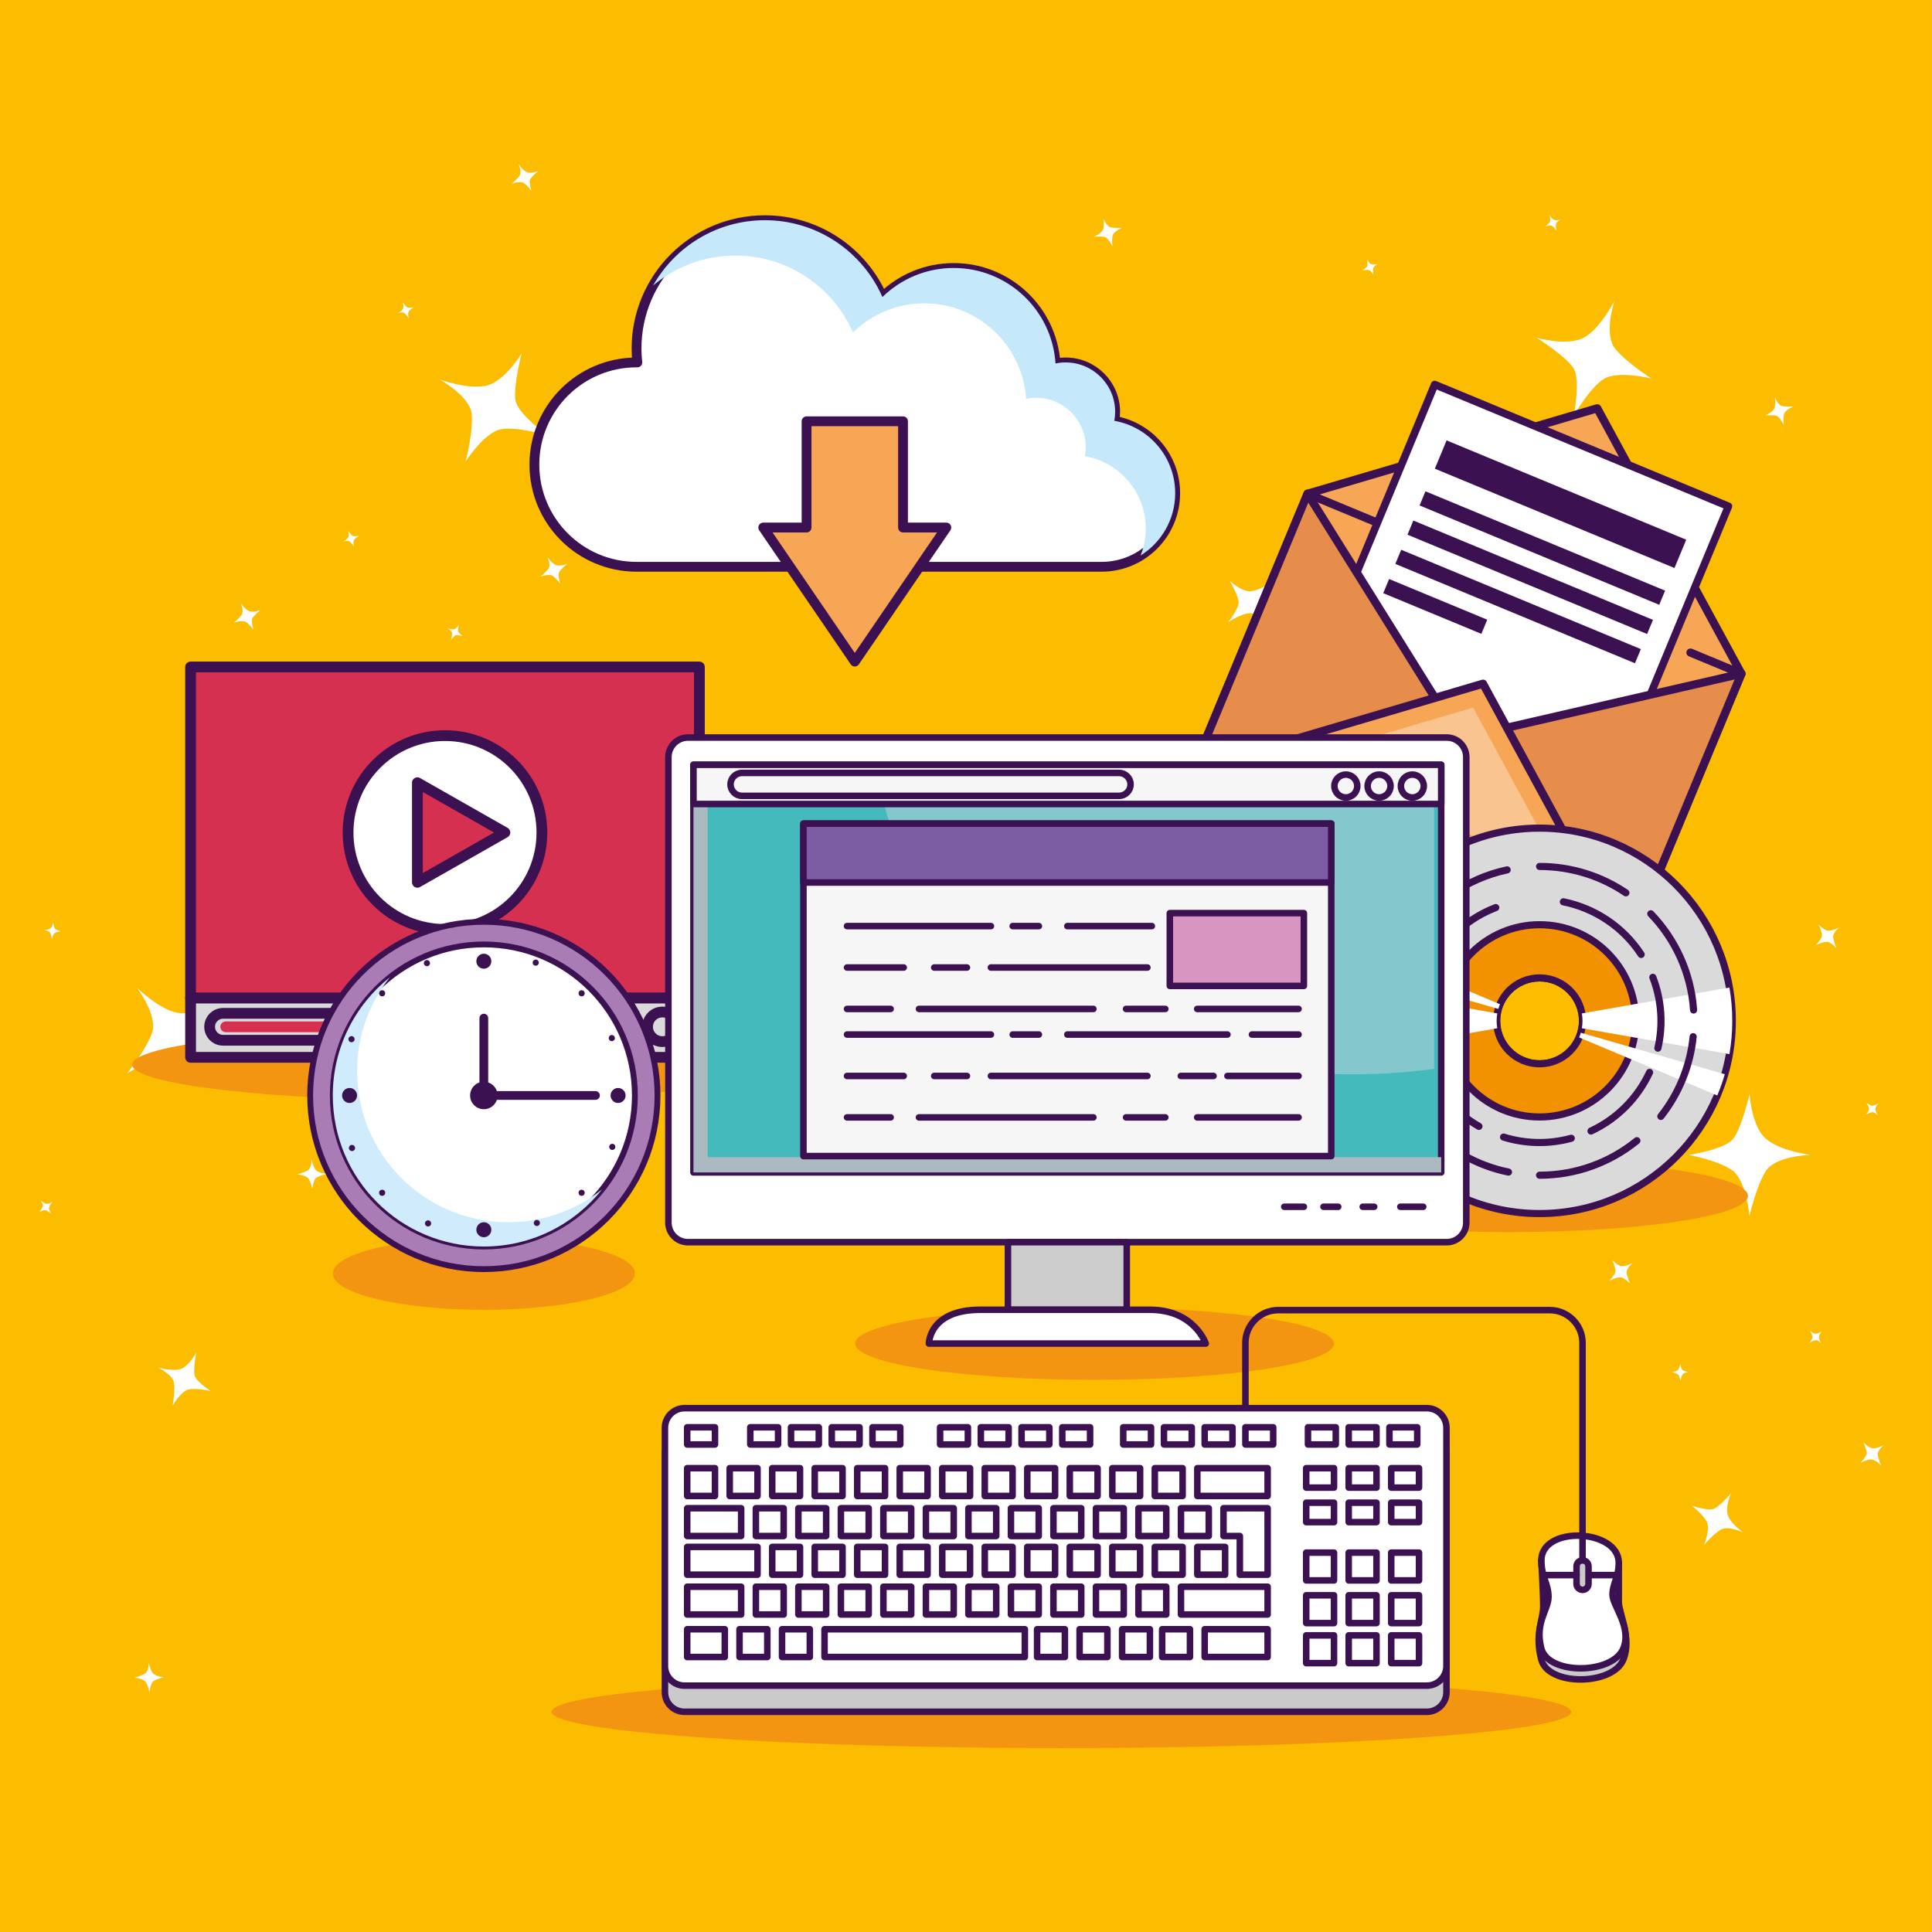<?xml version="1.0" encoding="utf-8"?>
<!-- Generator: Adobe Illustrator 27.5.0, SVG Export Plug-In . SVG Version: 6.00 Build 0)  -->
<svg version="1.1" id="Capa_1" xmlns="http://www.w3.org/2000/svg" xmlns:xlink="http://www.w3.org/1999/xlink" x="0px" y="0px"
	 viewBox="0 0 425.196 425.197" style="enable-background:new 0 0 425.196 425.197;" xml:space="preserve">
<rect x="0" y="0" width="425.196" height="425.197" fill="#333333" stroke="none"/>
<g>
	<rect x="-0.001" y="0" style="fill:#FCBC00;" width="425.196" height="425.197"/>
	<g>
		<g>
			<path style="fill:#FFFFFF;" d="M371.621,254.176c0,0,7.982-1.152,9.842-3.573c1.861-2.42,3.574-9.843,3.574-9.843
				s0.44,7.124,3.572,9.843c3.134,2.716,9.842,3.573,9.842,3.573s-7.697,0.154-9.842,3.574c-2.145,3.42-3.572,9.841-3.572,9.841
				s-0.725-7.553-3.574-9.841C378.613,255.461,371.621,254.176,371.621,254.176z"/>
			<path style="fill:#FFFFFF;" d="M341.3,251.199c0,0,3.639,1.282,4.969,0.67c1.325-0.614,3.699-3.384,3.699-3.384
				s-1.397,3.122-0.669,4.969c0.725,1.846,3.378,3.699,3.378,3.699s-3.295-1.643-4.962-0.667c-1.671,0.973-3.703,3.38-3.703,3.38
				s1.371-3.364,0.667-4.967C343.983,253.295,341.3,251.199,341.3,251.199z"/>
			<path style="fill:#FFFFFF;" d="M399.592,208.028c0,0,1.39-1.402,1.393-2.148c0.006-0.749-0.751-2.449-0.751-2.449
				s1.134,1.326,2.145,1.393c1.016,0.066,2.449-0.757,2.449-0.757s-1.477,1.166-1.392,2.152c0.083,0.982,0.755,2.447,0.755,2.447
				s-1.258-1.368-2.146-1.393C401.147,207.248,399.592,208.028,399.592,208.028z"/>
			<path style="fill:#FFFFFF;" d="M354.902,222.971c0,0,1.113-0.161,1.377-0.499c0.255-0.34,0.499-1.372,0.499-1.372
				s0.06,0.994,0.495,1.372c0.438,0.38,1.374,0.499,1.374,0.499s-1.076,0.022-1.374,0.498c-0.297,0.479-0.495,1.375-0.495,1.375
				s-0.102-1.055-0.499-1.375C355.879,223.152,354.902,222.971,354.902,222.971z"/>
			<path style="fill:#FFFFFF;" d="M372.309,331.352c0,0,3.639,1.284,4.967,0.668c1.328-0.612,3.695-3.38,3.695-3.38
				s-1.392,3.118-0.669,4.967c0.73,1.847,3.384,3.7,3.384,3.7s-3.295-1.643-4.968-0.667c-1.668,0.972-3.694,3.379-3.694,3.379
				s1.366-3.363,0.664-4.966C374.987,333.448,372.309,331.352,372.309,331.352z"/>
			<path style="fill:#FFFFFF;" d="M409.424,321.945c0,0,1.387-1.404,1.391-2.148c0.009-0.75-0.751-2.451-0.751-2.451
				s1.138,1.326,2.146,1.392c1.015,0.068,2.448-0.755,2.448-0.755s-1.479,1.166-1.395,2.151c0.086,0.983,0.762,2.448,0.762,2.448
				s-1.259-1.368-2.153-1.392C410.977,321.164,409.424,321.945,409.424,321.945z"/>
			<path style="fill:#FFFFFF;" d="M354.156,281.868c0,0,1.391-1.405,1.395-2.151c0.003-0.747-0.755-2.448-0.755-2.448
				s1.136,1.325,2.15,1.392c1.01,0.066,2.446-0.758,2.446-0.758s-1.478,1.168-1.395,2.151c0.086,0.984,0.757,2.447,0.757,2.447
				s-1.257-1.367-2.15-1.391C355.715,281.083,354.156,281.868,354.156,281.868z"/>
			<path style="fill:#FFFFFF;" d="M367.928,301.992c0,0,1.113-0.16,1.371-0.498c0.26-0.337,0.5-1.373,0.5-1.373
				s0.063,0.992,0.496,1.373c0.439,0.379,1.377,0.498,1.377,0.498s-1.075,0.02-1.377,0.5c-0.298,0.478-0.496,1.373-0.496,1.373
				s-0.101-1.054-0.5-1.373C368.9,302.17,367.928,301.992,367.928,301.992z"/>
			<path style="fill:#FFFFFF;" d="M410.782,242.68c0,0,0.867,0.718,1.29,0.686c0.432-0.036,1.357-0.552,1.357-0.552
				s-0.697,0.711-0.685,1.289c0.014,0.58,0.555,1.353,0.555,1.353s-0.737-0.782-1.291-0.683c-0.558,0.098-1.353,0.553-1.353,0.553
				s0.714-0.784,0.681-1.291C411.305,243.526,410.782,242.68,410.782,242.68z"/>
			<path style="fill:#FFFFFF;" d="M398.336,292.864c0,0,0.871,0.716,1.296,0.683c0.422-0.036,1.35-0.553,1.35-0.553
				s-0.694,0.715-0.683,1.293c0.014,0.58,0.551,1.352,0.551,1.352s-0.733-0.782-1.291-0.684c-0.558,0.099-1.353,0.552-1.353,0.552
				s0.714-0.783,0.686-1.291C398.862,293.708,398.336,292.864,398.336,292.864z"/>
		</g>
		<g>
			<path style="fill:#FFFFFF;" d="M346.351,91.461c0,0,1.581-7.908-0.079-10.47c-1.659-2.564-8.075-6.661-8.075-6.661
				s6.857,1.971,10.464-0.074c3.615-2.044,6.663-8.079,6.663-8.079s-2.429,7.304,0.076,10.47c2.505,3.166,8.08,6.661,8.08,6.661
				s-7.361-1.844-10.472,0.074C349.898,85.302,346.351,91.461,346.351,91.461z"/>
			<path style="fill:#FFFFFF;" d="M270.311,136.902c0,0,2.425-3.003,2.287-4.457c-0.13-1.454-1.944-4.619-1.944-4.619
				s2.473,2.357,4.456,2.293c1.985-0.067,4.62-1.948,4.62-1.948s-2.651,2.556-2.295,4.458c0.363,1.899,1.95,4.617,1.95,4.617
				s-2.716-2.416-4.459-2.292C273.181,135.077,270.311,136.902,270.311,136.902z"/>
			<path style="fill:#FFFFFF;" d="M244.823,54.242c0,0-0.858-1.777-1.559-2.033c-0.703-0.255-2.56-0.104-2.56-0.104
				s1.624-0.628,2.028-1.56c0.401-0.934,0.108-2.561,0.108-2.561s0.6,1.783,1.559,2.03c0.957,0.25,2.561,0.107,2.561,0.107
				s-1.709,0.727-2.032,1.563C244.605,52.517,244.823,54.242,244.823,54.242z"/>
			<path style="fill:#FFFFFF;" d="M226.725,91.746c0,0,0.224-1.104-0.013-1.461c-0.229-0.358-1.129-0.93-1.129-0.93
				s0.96,0.275,1.464-0.011c0.504-0.287,0.928-1.128,0.928-1.128s-0.339,1.021,0.013,1.463c0.348,0.44,1.129,0.929,1.129,0.929
				s-1.026-0.258-1.464,0.009C227.22,90.887,226.725,91.746,226.725,91.746z"/>
			<path style="fill:#FFFFFF;" d="M341.419,156.214c0,0,2.426-3.001,2.293-4.456c-0.135-1.457-1.95-4.619-1.95-4.619
				s2.474,2.359,4.455,2.292c1.985-0.067,4.621-1.948,4.621-1.948s-2.653,2.559-2.289,4.458c0.354,1.899,1.946,4.618,1.946,4.618
				s-2.714-2.416-4.458-2.292C344.291,154.389,341.419,156.214,341.419,156.214z"/>
			<path style="fill:#FFFFFF;" d="M392.578,93.561c0,0-0.857-1.777-1.562-2.032c-0.703-0.255-2.558-0.106-2.558-0.106
				s1.631-0.629,2.029-1.562c0.398-0.931,0.107-2.559,0.107-2.559s0.603,1.785,1.554,2.031c0.964,0.249,2.566,0.107,2.566,0.107
				s-1.71,0.726-2.031,1.559C392.362,91.831,392.578,93.561,392.578,93.561z"/>
			<path style="fill:#FFFFFF;" d="M305.983,121.282c0,0-0.86-1.775-1.56-2.031c-0.707-0.254-2.563-0.106-2.563-0.106
				s1.634-0.63,2.029-1.561c0.404-0.933,0.106-2.559,0.106-2.559s0.606,1.783,1.565,2.03c0.952,0.25,2.561,0.107,2.561,0.107
				s-1.712,0.728-2.033,1.56C305.767,119.559,305.983,121.282,305.983,121.282z"/>
			<path style="fill:#FFFFFF;" d="M362.141,107.896c0,0,0.22-1.104-0.01-1.464c-0.236-0.357-1.13-0.929-1.13-0.929
				s0.959,0.276,1.464-0.011c0.5-0.284,0.928-1.128,0.928-1.128s-0.341,1.019,0.009,1.461c0.352,0.444,1.127,0.931,1.127,0.931
				s-1.024-0.258-1.463,0.011C362.635,107.034,362.141,107.896,362.141,107.896z"/>
			<path style="fill:#FFFFFF;" d="M299.834,59.516c0,0,0.965-0.576,1.077-0.989c0.108-0.413-0.071-1.458-0.071-1.458
				s0.442,0.894,0.99,1.074c0.554,0.182,1.459-0.068,1.459-0.068s-0.982,0.436-1.073,0.989c-0.095,0.557,0.065,1.461,0.065,1.461
				s-0.498-0.934-0.986-1.078C300.802,59.306,299.834,59.516,299.834,59.516z"/>
			<path style="fill:#FFFFFF;" d="M340.057,49.771c0,0,0.963-0.576,1.074-0.988c0.108-0.412-0.07-1.46-0.07-1.46
				s0.441,0.894,0.988,1.076c0.552,0.181,1.459-0.068,1.459-0.068s-0.98,0.434-1.073,0.987c-0.089,0.556,0.066,1.461,0.066,1.461
				s-0.498-0.934-0.988-1.075C341.023,49.561,340.057,49.771,340.057,49.771z"/>
		</g>
		<g>
			<path style="fill:#FFFFFF;" d="M120.541,95.845c0,0-6.553-4.696-7.091-7.701c-0.54-3.004,1.355-10.382,1.355-10.382
				s-3.67,6.126-7.705,7.094c-4.028,0.97-10.379-1.355-10.379-1.355s6.76,3.678,7.094,7.7c0.332,4.023-1.358,10.384-1.358,10.384
				s4.119-6.372,7.706-7.097C113.74,93.769,120.541,95.845,120.541,95.845z"/>
			<path style="fill:#FFFFFF;" d="M148.836,107.155c0,0-3.825-0.537-4.718-1.692c-0.897-1.157-1.729-4.705-1.729-4.705
				s-0.198,3.411-1.695,4.718c-1.494,1.304-4.704,1.728-4.704,1.728s3.687,0.058,4.72,1.692c1.03,1.635,1.729,4.704,1.729,4.704
				s0.329-3.617,1.692-4.716C145.487,107.783,148.836,107.155,148.836,107.155z"/>
			<path style="fill:#FFFFFF;" d="M116.939,42.003c0,0-0.585-1.883-0.246-2.549c0.336-0.665,1.797-1.826,1.797-1.826
				s-1.615,0.654-2.549,0.249c-0.929-0.408-1.823-1.8-1.823-1.8s0.775,1.716,0.244,2.551c-0.527,0.834-1.795,1.824-1.795,1.824
				s1.744-0.635,2.552-0.246C115.922,40.595,116.939,42.003,116.939,42.003z"/>
			<path style="fill:#FFFFFF;" d="M149.747,75.832c0,0-0.917-0.652-0.994-1.073c-0.075-0.421,0.193-1.45,0.193-1.45
				s-0.511,0.854-1.075,0.99c-0.564,0.134-1.452-0.191-1.452-0.191s0.944,0.516,0.994,1.076c0.04,0.563-0.194,1.45-0.194,1.45
				s0.576-0.89,1.078-0.991C148.794,75.542,149.747,75.832,149.747,75.832z"/>
			<path style="fill:#FFFFFF;" d="M84.422,164.051c0,0-3.823-0.536-4.717-1.692c-0.898-1.156-1.731-4.704-1.731-4.704
				s-0.192,3.412-1.691,4.719c-1.495,1.306-4.702,1.729-4.702,1.729s3.687,0.06,4.717,1.692c1.036,1.632,1.729,4.705,1.729,4.705
				s0.331-3.618,1.692-4.719C81.078,164.679,84.422,164.051,84.422,164.051z"/>
			<path style="fill:#FFFFFF;" d="M55.799,138.618c0,0-0.587-1.883-0.252-2.546c0.347-0.668,1.799-1.827,1.799-1.827
				s-1.618,0.652-2.547,0.247c-0.93-0.407-1.825-1.798-1.825-1.798s0.772,1.717,0.246,2.549c-0.529,0.833-1.8,1.826-1.8,1.826
				s1.747-0.637,2.551-0.244C54.778,137.211,55.799,138.618,55.799,138.618z"/>
			<path style="fill:#FFFFFF;" d="M123.307,128.465c0,0-0.585-1.882-0.247-2.548c0.338-0.666,1.796-1.827,1.796-1.827
				s-1.615,0.654-2.549,0.249c-0.929-0.408-1.821-1.797-1.821-1.797s0.772,1.714,0.242,2.545c-0.529,0.836-1.8,1.827-1.8,1.827
				s1.753-0.633,2.553-0.244C122.288,127.058,123.307,128.465,123.307,128.465z"/>
			<path style="fill:#FFFFFF;" d="M101.823,140.001c0,0-0.915-0.656-0.993-1.076c-0.077-0.42,0.189-1.448,0.189-1.448
				s-0.508,0.854-1.07,0.991c-0.564,0.133-1.454-0.19-1.454-0.19s0.944,0.511,0.99,1.076c0.048,0.56-0.19,1.446-0.19,1.446
				s0.578-0.888,1.078-0.989C100.869,139.709,101.823,140.001,101.823,140.001z"/>
			<path style="fill:#FFFFFF;" d="M91.062,67.621c0,0-1.102,0.239-1.463,0.01c-0.358-0.226-0.947-1.111-0.947-1.111
				s0.29,0.954,0.016,1.461c-0.278,0.506-1.116,0.945-1.116,0.945s1.015-0.354,1.462-0.011c0.446,0.343,0.947,1.114,0.947,1.114
				s-0.272-1.025-0.01-1.462C90.21,68.129,91.062,67.621,91.062,67.621z"/>
			<path style="fill:#FFFFFF;" d="M79.02,117.901c0,0-1.096,0.239-1.458,0.015c-0.361-0.229-0.947-1.115-0.947-1.115
				s0.29,0.954,0.013,1.46c-0.275,0.511-1.116,0.948-1.116,0.948s1.017-0.356,1.463-0.014c0.45,0.344,0.945,1.114,0.945,1.114
				s-0.27-1.024-0.008-1.459C78.172,118.408,79.02,117.901,79.02,117.901z"/>
		</g>
		<g>
			<path style="fill:#FFFFFF;" d="M46.803,238.444c0,0-4.05-6.974-3.305-9.936c0.745-2.96,5.501-8.906,5.501-8.906
				s-5.858,4.075-9.934,3.301c-4.077-0.771-8.913-5.499-8.913-5.499s4.654,6.132,3.309,9.933c-1.352,3.805-5.502,8.91-5.502,8.91
				s6.369-4.117,9.935-3.302C41.459,233.758,46.803,238.444,46.803,238.444z"/>
			<path style="fill:#FFFFFF;" d="M107.526,264.967c0,0-3.264-2.06-3.606-3.481c-0.339-1.422,0.354-5,0.354-5
				s-1.575,3.03-3.475,3.607c-1.898,0.577-5.005-0.356-5.005-0.356s3.34,1.564,3.608,3.479c0.273,1.914-0.354,5-0.354,5
				s1.791-3.16,3.479-3.606C104.217,264.164,107.526,264.967,107.526,264.967z"/>
			<path style="fill:#FFFFFF;" d="M105.013,178.503c0,0,0.243-1.958,0.823-2.425c0.584-0.467,2.387-0.925,2.387-0.925
				s-1.743-0.07-2.424-0.823c-0.681-0.753-0.928-2.391-0.928-2.391s0.004,1.886-0.822,2.427c-0.826,0.545-2.386,0.926-2.386,0.926
				s1.852,0.138,2.424,0.821C104.661,176.797,105.013,178.503,105.013,178.503z"/>
			<path style="fill:#FFFFFF;" d="M134.236,208.174c0,0-0.564-0.976-0.463-1.388c0.104-0.413,0.768-1.244,0.768-1.244
				s-0.816,0.567-1.389,0.462c-0.566-0.109-1.241-0.769-1.241-0.769s0.65,0.855,0.458,1.388c-0.189,0.532-0.767,1.244-0.767,1.244
				s0.888-0.575,1.388-0.462C133.488,207.52,134.236,208.174,134.236,208.174z"/>
			<path style="fill:#FFFFFF;" d="M46.436,306.167c0,0-3.268-2.061-3.606-3.482c-0.336-1.422,0.356-5,0.356-5
				s-1.58,3.032-3.48,3.608c-1.898,0.575-5.001-0.357-5.001-0.357s3.336,1.566,3.609,3.48c0.269,1.913-0.354,4.999-0.354,4.999
				s1.783-3.16,3.479-3.605C43.128,305.363,46.436,306.167,46.436,306.167z"/>
			<path style="fill:#FFFFFF;" d="M32.894,372.449c0,0,0.24-1.959,0.822-2.424c0.584-0.469,2.388-0.927,2.388-0.927
				s-1.744-0.071-2.423-0.824c-0.684-0.753-0.928-2.388-0.928-2.388s0.005,1.882-0.825,2.425c-0.825,0.542-2.385,0.925-2.385,0.925
				s1.85,0.137,2.428,0.825C32.544,370.746,32.894,372.449,32.894,372.449z"/>
			<path style="fill:#FFFFFF;" d="M68.723,261.677c0,0,0.243-1.959,0.824-2.427c0.581-0.466,2.392-0.924,2.392-0.924
				s-1.747-0.07-2.431-0.823c-0.678-0.753-0.923-2.388-0.923-2.388s0.003,1.881-0.822,2.425c-0.827,0.544-2.39,0.925-2.39,0.925
				s1.852,0.138,2.426,0.822C68.375,259.974,68.723,261.677,68.723,261.677z"/>
			<path style="fill:#FFFFFF;" d="M11.251,267.102c0,0-0.567-0.975-0.463-1.388c0.103-0.413,0.771-1.242,0.771-1.242
				s-0.822,0.567-1.387,0.458c-0.573-0.107-1.248-0.766-1.248-0.766s0.652,0.852,0.463,1.386c-0.186,0.532-0.769,1.243-0.769,1.243
				s0.891-0.574,1.385-0.461C10.502,266.445,11.251,267.102,11.251,267.102z"/>
			<path style="fill:#FFFFFF;" d="M54.639,201.224c0,0-1.102-0.235-1.339-0.591c-0.237-0.352-0.406-1.401-0.406-1.401
				s-0.129,0.989-0.591,1.336c-0.46,0.35-1.402,0.408-1.402,0.408s1.07,0.091,1.34,0.587c0.263,0.495,0.4,1.406,0.4,1.406
				s0.175-1.047,0.593-1.338C53.654,201.338,54.639,201.224,54.639,201.224z"/>
			<path style="fill:#FFFFFF;" d="M13.424,204.96c0,0-1.1-0.236-1.337-0.588c-0.236-0.354-0.406-1.404-0.406-1.404
				s-0.128,0.988-0.587,1.337c-0.463,0.349-1.409,0.406-1.409,0.406s1.073,0.091,1.341,0.588c0.264,0.497,0.402,1.405,0.402,1.405
				s0.175-1.045,0.591-1.337C12.436,205.073,13.424,204.96,13.424,204.96z"/>
		</g>
	</g>
	<path style="fill:#F49512;" d="M139.725,280.275c0,4.409-14.883,7.983-33.241,7.983c-18.36,0-33.244-3.574-33.244-7.983
		c0-4.409,14.884-7.983,33.244-7.983C124.842,272.292,139.725,275.866,139.725,280.275z"/>
	<path style="fill:#F49512;" d="M293.588,295.695c0,4.409-23.594,7.983-52.697,7.983c-29.103,0-52.694-3.574-52.694-7.983
		c0-4.409,23.592-7.983,52.694-7.983C269.994,287.712,293.588,291.286,293.588,295.695z"/>
	<path style="fill:#F49512;" d="M384.679,263.186c0,4.409-23.593,7.983-52.695,7.983c-29.103,0-52.695-3.574-52.695-7.983
		c0-4.409,23.593-7.983,52.695-7.983C361.086,255.203,384.679,258.777,384.679,263.186z"/>
	<path style="fill:#F49512;" d="M345.805,376.733c0,4.409-50.236,7.983-112.206,7.983c-61.968,0-112.205-3.574-112.205-7.983
		c0-4.409,50.237-7.983,112.205-7.983C295.568,368.75,345.805,372.324,345.805,376.733z"/>
	<path style="fill:#F49512;" d="M169.951,234.311c0,4.409-31.533,7.983-70.432,7.983c-38.898,0-70.43-3.574-70.43-7.983
		c0-4.409,31.531-7.983,70.43-7.983C138.418,226.328,169.951,229.902,169.951,234.311z"/>
	<g>
		<g>
			
				<polygon style="fill:#F6A654;stroke:#3B1151;stroke-width:1.798;stroke-linecap:round;stroke-linejoin:round;stroke-miterlimit:10;" points="
				351.522,89.859 287.768,108.664 262.628,169.275 358.11,208.879 383.25,148.268 			"/>
			
				<line style="fill:none;stroke:#3B1151;stroke-width:1.798;stroke-linecap:round;stroke-linejoin:round;stroke-miterlimit:10;" x1="287.768" y1="108.664" x2="304.373" y2="115.552"/>
			
				<line style="fill:none;stroke:#3B1151;stroke-width:1.798;stroke-linecap:round;stroke-linejoin:round;stroke-miterlimit:10;" x1="309.771" y1="117.791" x2="312.677" y2="118.997"/>
			
				<line style="fill:none;stroke:#3B1151;stroke-width:1.798;stroke-linecap:round;stroke-linejoin:round;stroke-miterlimit:10;" x1="317.243" y1="120.89" x2="352.114" y2="135.355"/>
			
				<line style="fill:none;stroke:#3B1151;stroke-width:1.798;stroke-linecap:round;stroke-linejoin:round;stroke-miterlimit:10;" x1="359.588" y1="138.454" x2="365.399" y2="140.864"/>
			
				<line style="fill:none;stroke:#3B1151;stroke-width:1.798;stroke-linecap:round;stroke-linejoin:round;stroke-miterlimit:10;" x1="372.041" y1="143.62" x2="383.25" y2="148.268"/>
			
				<rect x="289.957" y="101.996" transform="matrix(0.383 -0.924 0.924 0.383 78.262 391.143)" style="fill:#FFFFFF;stroke:#3B1151;stroke-width:1.674;stroke-linecap:round;stroke-linejoin:round;stroke-miterlimit:10;" width="84.044" height="69.963"/>
			
				<polygon style="fill:#E68D4C;stroke:#3B1151;stroke-width:1.798;stroke-linecap:round;stroke-linejoin:round;stroke-miterlimit:10;" points="
				358.11,208.879 262.628,169.275 287.768,108.664 321.389,162.508 383.25,148.268 			"/>
			
				<polygon style="fill:#F6A654;stroke:#3B1151;stroke-width:1.798;stroke-linecap:round;stroke-linejoin:round;stroke-miterlimit:10;" points="
				358.11,208.879 262.628,169.275 326.382,150.469 			"/>
			<polygon style="opacity:0.5;fill:#FDE2CB;" points="343.988,192.155 324.201,155.727 284.44,167.456 			"/>
			
				<rect x="340.079" y="82.543" transform="matrix(0.383 -0.924 0.924 0.383 109.263 385.77)" style="fill:#3B1151;" width="6.742" height="57.077"/>
			
				<rect x="337.761" y="92.194" transform="matrix(0.383 -0.924 0.924 0.383 97.875 388.023)" style="fill:#3B1151;" width="3.371" height="57.079"/>
			
				<rect x="335.092" y="98.629" transform="matrix(0.383 -0.924 0.924 0.383 90.284 389.526)" style="fill:#3B1151;" width="3.371" height="57.078"/>
			
				<rect x="332.423" y="105.064" transform="matrix(0.383 -0.924 0.924 0.383 82.691 391.028)" style="fill:#3B1151;" width="3.371" height="57.078"/>
			
				<rect x="314.186" y="121.895" transform="matrix(0.383 -0.924 0.924 0.383 71.462 374.168)" style="fill:#3B1151;" width="3.37" height="23.371"/>
		</g>
		<g>
			
				<path style="fill:#DADADA;stroke:#3B1151;stroke-width:1.57;stroke-linecap:round;stroke-linejoin:round;stroke-miterlimit:10;" d="
				M338.831,182.254c-23.424,0-42.413,18.989-42.413,42.413c0,23.424,18.989,42.413,42.413,42.413
				c23.425,0,42.413-18.989,42.413-42.413C381.244,201.243,362.256,182.254,338.831,182.254z M338.831,234.118
				c-5.22,0-9.45-4.231-9.45-9.451c0-5.219,4.23-9.451,9.45-9.451c5.22,0,9.451,4.232,9.451,9.451
				C348.282,229.886,344.051,234.118,338.831,234.118z"/>
			
				<path style="fill:#F39200;stroke:#3B1151;stroke-width:1.57;stroke-linecap:round;stroke-linejoin:round;stroke-miterlimit:10;" d="
				M338.831,203.51c-11.685,0-21.157,9.471-21.157,21.157c0,11.685,9.473,21.157,21.157,21.157c11.685,0,21.157-9.472,21.157-21.157
				C359.988,212.981,350.516,203.51,338.831,203.51z M338.831,234.118c-5.22,0-9.45-4.231-9.45-9.451c0-5.219,4.23-9.451,9.45-9.451
				c5.22,0,9.451,4.232,9.451,9.451C348.282,229.886,344.051,234.118,338.831,234.118z"/>
			<path style="fill:#FFFFFF;" d="M381.24,224.665c0,2.496-0.212,4.945-0.628,7.323l-32.475-5.69
				c0.094-0.533,0.141-1.074,0.141-1.633c0-0.557-0.047-1.099-0.141-1.633l32.475-5.689
				C381.022,219.722,381.24,222.17,381.24,224.665z"/>
			<path style="fill:#FFFFFF;" d="M379.592,236.413c-0.461,1.601-1.012,3.163-1.654,4.678l-30.397-12.769
				c0.142-0.338,0.266-0.683,0.367-1.037L379.592,236.413z"/>
			<path style="fill:#FFFFFF;" d="M329.381,224.665c0,0.559,0.047,1.1,0.142,1.633l-32.476,5.69
				c-0.416-2.378-0.629-4.827-0.629-7.323c0-2.495,0.22-4.943,0.629-7.322l32.476,5.689
				C329.428,223.566,329.381,224.108,329.381,224.665z"/>
			<path style="fill:#FFFFFF;" d="M330.118,221.009c-0.142,0.337-0.268,0.683-0.368,1.035l-31.685-9.127
				c0.464-1.601,1.014-3.163,1.656-4.677L330.118,221.009z"/>
			
				<path style="fill:none;stroke:#3B1151;stroke-width:1.57;stroke-linecap:round;stroke-linejoin:round;stroke-miterlimit:10;" d="
				M331.694,191.442c-9.038,1.931-16.742,7.457-21.547,15.006"/>
			
				<path style="fill:none;stroke:#3B1151;stroke-width:1.57;stroke-linecap:round;stroke-linejoin:round;stroke-miterlimit:10;" d="
				M357.827,196.494c-5.423-3.665-11.959-5.803-18.996-5.803"/>
			
				<path style="fill:none;stroke:#3B1151;stroke-width:1.57;stroke-linecap:round;stroke-linejoin:round;stroke-miterlimit:10;" d="
				M372.725,222.281c-0.569-8.203-4.051-15.604-9.416-21.177"/>
			
				<path style="fill:none;stroke:#3B1151;stroke-width:1.57;stroke-linecap:round;stroke-linejoin:round;stroke-miterlimit:10;" d="
				M365.519,245.697c3.888-4.928,6.44-10.958,7.112-17.544"/>
			
				<path style="fill:none;stroke:#3B1151;stroke-width:1.57;stroke-linecap:round;stroke-linejoin:round;stroke-miterlimit:10;" d="
				M338.831,258.643c8.117,0,15.57-2.847,21.414-7.597"/>
			
				<path style="fill:none;stroke:#3B1151;stroke-width:1.57;stroke-linecap:round;stroke-linejoin:round;stroke-miterlimit:10;" d="
				M313.894,247.743c4.73,5.108,11.009,8.76,18.09,10.21"/>
			
				<path style="fill:none;stroke:#3B1151;stroke-width:1.57;stroke-linecap:round;stroke-linejoin:round;stroke-miterlimit:10;" d="
				M308.457,239.911c0.77,1.528,1.65,2.991,2.633,4.376"/>
			
				<path style="fill:none;stroke:#3B1151;stroke-width:1.57;stroke-linecap:round;stroke-linejoin:round;stroke-miterlimit:10;" d="
				M304.854,224.667c0,3.939,0.671,7.723,1.903,11.24"/>
			
				<path style="fill:none;stroke:#3B1151;stroke-width:1.57;stroke-linecap:round;stroke-linejoin:round;stroke-miterlimit:10;" d="
				M361.186,210.054c-3.975-6.091-10.214-10.188-17.119-11.581"/>
			
				<path style="fill:none;stroke:#3B1151;stroke-width:1.57;stroke-linecap:round;stroke-linejoin:round;stroke-miterlimit:10;" d="
				M364.871,230.679c1.157-5.02,0.878-10.427-1.113-15.595"/>
			
				<path style="fill:none;stroke:#3B1151;stroke-width:1.57;stroke-linecap:round;stroke-linejoin:round;stroke-miterlimit:10;" d="
				M350.145,248.918c5.863-2.739,10.316-7.389,12.891-12.909"/>
			
				<path style="fill:none;stroke:#3B1151;stroke-width:1.57;stroke-linecap:round;stroke-linejoin:round;stroke-miterlimit:10;" d="
				M330.906,250.251c4.719,1.461,9.871,1.631,14.898,0.26"/>
			
				<path style="fill:none;stroke:#3B1151;stroke-width:1.57;stroke-linecap:round;stroke-linejoin:round;stroke-miterlimit:10;" d="
				M313.845,234.311c2.296,5.962,6.497,10.631,11.64,13.58"/>
			
				<path style="fill:none;stroke:#3B1151;stroke-width:1.57;stroke-linecap:round;stroke-linejoin:round;stroke-miterlimit:10;" d="
				M314.797,212.91c-2.416,4.919-3.322,10.564-2.383,16.176"/>
			
				<path style="fill:none;stroke:#3B1151;stroke-width:1.57;stroke-linecap:round;stroke-linejoin:round;stroke-miterlimit:10;" d="
				M319.01,206.701c-0.906,0.997-1.729,2.058-2.47,3.171"/>
			
				<path style="fill:none;stroke:#3B1151;stroke-width:1.57;stroke-linecap:round;stroke-linejoin:round;stroke-miterlimit:10;" d="
				M329.188,199.741c-2.893,1.114-5.482,2.677-7.718,4.578"/>
		</g>
		<g>
			
				<rect x="41.944" y="146.785" style="fill:#D63051;stroke:#3B1151;stroke-width:2.37;stroke-linecap:round;stroke-linejoin:round;stroke-miterlimit:10;" width="111.979" height="72.875"/>
			
				<path style="fill:#FFFFFF;stroke:#3B1151;stroke-width:2.37;stroke-linecap:round;stroke-linejoin:round;stroke-miterlimit:10;" d="
				M119.263,183.222c0,11.78-9.548,21.329-21.329,21.329c-11.781,0-21.33-9.549-21.33-21.329c0-11.78,9.549-21.329,21.33-21.329
				C109.715,161.893,119.263,171.442,119.263,183.222z"/>
			
				<polygon style="fill:#D63051;stroke:#3B1151;stroke-width:2.37;stroke-linecap:round;stroke-linejoin:round;stroke-miterlimit:10;" points="
				111.116,183.222 91.86,194.183 91.86,172.261 			"/>
			
				<rect x="41.944" y="219.659" style="fill:#DADADA;stroke:#3B1151;stroke-width:2.37;stroke-linecap:round;stroke-linejoin:round;stroke-miterlimit:10;" width="111.979" height="13.035"/>
			
				<path style="fill:#DADADA;stroke:#3B1151;stroke-width:2.37;stroke-linecap:round;stroke-linejoin:round;stroke-miterlimit:10;" d="
				M112.891,225.979c0,1.636-1.326,2.962-2.962,2.962H49.101c-1.636,0-2.963-1.326-2.963-2.962l0,0c0-1.636,1.327-2.962,2.963-2.962
				h60.828C111.564,223.017,112.891,224.343,112.891,225.979L112.891,225.979z"/>
			
				<line style="fill:none;stroke:#D63051;stroke-width:2.37;stroke-linecap:round;stroke-linejoin:round;stroke-miterlimit:10;" x1="49.691" y1="225.979" x2="74.971" y2="225.979"/>
			
				<path style="fill:#DADADA;stroke:#3B1151;stroke-width:2.37;stroke-linecap:round;stroke-linejoin:round;stroke-miterlimit:10;" d="
				M126.121,225.979c0,1.8-1.458,3.259-3.257,3.259c-1.801,0-3.259-1.458-3.259-3.259c0-1.8,1.458-3.258,3.259-3.258
				C124.663,222.721,126.121,224.179,126.121,225.979z"/>
			
				<path style="fill:#DADADA;stroke:#3B1151;stroke-width:2.37;stroke-linecap:round;stroke-linejoin:round;stroke-miterlimit:10;" d="
				M137.577,225.979c0,1.8-1.459,3.259-3.259,3.259c-1.8,0-3.259-1.458-3.259-3.259c0-1.8,1.459-3.258,3.259-3.258
				C136.118,222.721,137.577,224.179,137.577,225.979z"/>
			
				<path style="fill:#DADADA;stroke:#3B1151;stroke-width:2.37;stroke-linecap:round;stroke-linejoin:round;stroke-miterlimit:10;" d="
				M149.032,225.979c0,1.8-1.46,3.259-3.259,3.259c-1.8,0-3.259-1.458-3.259-3.259c0-1.8,1.459-3.258,3.259-3.258
				C147.572,222.721,149.032,224.179,149.032,225.979z"/>
		</g>
		<g>
			<g>
				
					<path style="fill:#FFFFFF;stroke:#3B1151;stroke-width:1.439;stroke-linecap:round;stroke-linejoin:round;stroke-miterlimit:10;" d="
					M322.701,269.065c0,2.385-1.933,4.318-4.318,4.318H151.419c-2.385,0-4.317-1.933-4.317-4.318V166.632
					c0-2.385,1.933-4.318,4.317-4.318h166.964c2.386,0,4.318,1.934,4.318,4.318V269.065z"/>
				
					<rect x="152.619" y="168.311" style="fill:#45BABD;stroke:#3B1151;stroke-width:1.439;stroke-linecap:round;stroke-linejoin:round;stroke-miterlimit:10;" width="164.565" height="89.719"/>
				<path style="opacity:0.5;fill:#C4D4DE;" d="M216.769,209.405c27.395,21.85,64.234,30.445,98.856,25.842v-65.608H193.174
					C194.864,185.3,204.172,199.356,216.769,209.405z"/>
				<polygon style="fill:#ABB9C1;" points="155.736,254.672 155.736,168.311 152.619,168.311 152.619,258.031 317.185,258.031 
					317.185,254.672 				"/>
				
					<line style="fill:none;stroke:#3B1151;stroke-width:1.439;stroke-linecap:round;stroke-linejoin:round;stroke-miterlimit:10;" x1="282.639" y1="265.588" x2="286.957" y2="265.588"/>
				
					<line style="fill:none;stroke:#3B1151;stroke-width:1.439;stroke-linecap:round;stroke-linejoin:round;stroke-miterlimit:10;" x1="291.275" y1="265.588" x2="294.514" y2="265.588"/>
				
					<line style="fill:none;stroke:#3B1151;stroke-width:1.439;stroke-linecap:round;stroke-linejoin:round;stroke-miterlimit:10;" x1="299.911" y1="265.588" x2="302.431" y2="265.588"/>
				
					<line style="fill:none;stroke:#3B1151;stroke-width:1.439;stroke-linecap:round;stroke-linejoin:round;stroke-miterlimit:10;" x1="308.188" y1="265.588" x2="313.225" y2="265.588"/>
				
					<rect x="221.827" y="273.384" style="fill:#CCCCCC;stroke:#3B1151;stroke-width:1.439;stroke-linecap:round;stroke-linejoin:round;stroke-miterlimit:10;" width="26.147" height="14.875"/>
				
					<path style="fill:#FFFFFF;stroke:#3B1151;stroke-width:1.439;stroke-linecap:round;stroke-linejoin:round;stroke-miterlimit:10;" d="
					M265.367,295.695h-60.932c0,0-0.001-7.437,11.274-7.437c11.275,0,27.707,0,37.422,0
					C262.849,288.258,265.367,295.695,265.367,295.695z"/>
			</g>
			<g>
				
					<path style="fill:none;stroke:#3B1151;stroke-width:1.439;stroke-linecap:round;stroke-linejoin:round;stroke-miterlimit:10;" d="
					M274.09,309.913v-14.377c0-3.961,3.242-7.202,7.203-7.202h59.788c3.96,0,7.201,3.241,7.201,7.202v45.169"/>
				<g>
					
						<path style="fill:#CACACA;stroke:#3B1151;stroke-width:1.439;stroke-linecap:round;stroke-linejoin:round;stroke-miterlimit:10;" d="
						M318.338,372.415c0,2.384-1.934,4.317-4.318,4.317H150.654c-2.385,0-4.317-1.933-4.317-4.317v-52.427
						c0-2.385,1.933-4.318,4.317-4.318H314.02c2.385,0,4.318,1.933,4.318,4.318V372.415z"/>
					
						<path style="fill:#FFFFFF;stroke:#3B1151;stroke-width:1.439;stroke-linecap:round;stroke-linejoin:round;stroke-miterlimit:10;" d="
						M318.338,366.657c0,2.386-1.934,4.318-4.318,4.318H150.654c-2.385,0-4.317-1.932-4.317-4.318v-52.426
						c0-2.384,1.933-4.318,4.317-4.318H314.02c2.385,0,4.318,1.934,4.318,4.318V366.657z"/>
					
						<rect x="151.239" y="314.121" style="fill:#FFFFFF;stroke:#3B1151;stroke-width:1.439;stroke-linecap:round;stroke-linejoin:round;stroke-miterlimit:10;" width="6.116" height="3.779"/>
					
						<rect x="165.125" y="314.121" style="fill:#FFFFFF;stroke:#3B1151;stroke-width:1.439;stroke-linecap:round;stroke-linejoin:round;stroke-miterlimit:10;" width="6.117" height="3.779"/>
					
						<rect x="174.09" y="314.121" style="fill:#FFFFFF;stroke:#3B1151;stroke-width:1.439;stroke-linecap:round;stroke-linejoin:round;stroke-miterlimit:10;" width="6.115" height="3.779"/>
					
						<rect x="183.053" y="314.121" style="fill:#FFFFFF;stroke:#3B1151;stroke-width:1.439;stroke-linecap:round;stroke-linejoin:round;stroke-miterlimit:10;" width="6.119" height="3.779"/>
					
						<rect x="192.017" y="314.121" style="fill:#FFFFFF;stroke:#3B1151;stroke-width:1.439;stroke-linecap:round;stroke-linejoin:round;stroke-miterlimit:10;" width="6.117" height="3.779"/>
					
						<rect x="206.898" y="314.121" style="fill:#FFFFFF;stroke:#3B1151;stroke-width:1.439;stroke-linecap:round;stroke-linejoin:round;stroke-miterlimit:10;" width="6.117" height="3.779"/>
					
						<rect x="215.862" y="314.121" style="fill:#FFFFFF;stroke:#3B1151;stroke-width:1.439;stroke-linecap:round;stroke-linejoin:round;stroke-miterlimit:10;" width="6.117" height="3.779"/>
					
						<rect x="224.826" y="314.121" style="fill:#FFFFFF;stroke:#3B1151;stroke-width:1.439;stroke-linecap:round;stroke-linejoin:round;stroke-miterlimit:10;" width="6.117" height="3.779"/>
					
						<rect x="233.789" y="314.121" style="fill:#FFFFFF;stroke:#3B1151;stroke-width:1.439;stroke-linecap:round;stroke-linejoin:round;stroke-miterlimit:10;" width="6.118" height="3.779"/>
					
						<rect x="247.2" y="314.121" style="fill:#FFFFFF;stroke:#3B1151;stroke-width:1.439;stroke-linecap:round;stroke-linejoin:round;stroke-miterlimit:10;" width="6.117" height="3.779"/>
					
						<rect x="256.163" y="314.121" style="fill:#FFFFFF;stroke:#3B1151;stroke-width:1.439;stroke-linecap:round;stroke-linejoin:round;stroke-miterlimit:10;" width="6.117" height="3.779"/>
					
						<rect x="265.127" y="314.121" style="fill:#FFFFFF;stroke:#3B1151;stroke-width:1.439;stroke-linecap:round;stroke-linejoin:round;stroke-miterlimit:10;" width="6.118" height="3.779"/>
					
						<rect x="274.09" y="314.121" style="fill:#FFFFFF;stroke:#3B1151;stroke-width:1.439;stroke-linecap:round;stroke-linejoin:round;stroke-miterlimit:10;" width="6.117" height="3.779"/>
					
						<rect x="287.861" y="314.121" style="fill:#FFFFFF;stroke:#3B1151;stroke-width:1.439;stroke-linecap:round;stroke-linejoin:round;stroke-miterlimit:10;" width="6.117" height="3.779"/>
					
						<rect x="296.824" y="314.121" style="fill:#FFFFFF;stroke:#3B1151;stroke-width:1.439;stroke-linecap:round;stroke-linejoin:round;stroke-miterlimit:10;" width="6.117" height="3.779"/>
					
						<rect x="305.789" y="314.121" style="fill:#FFFFFF;stroke:#3B1151;stroke-width:1.439;stroke-linecap:round;stroke-linejoin:round;stroke-miterlimit:10;" width="6.117" height="3.779"/>
					
						<rect x="151.239" y="323.117" style="fill:#FFFFFF;stroke:#3B1151;stroke-width:1.439;stroke-linecap:round;stroke-linejoin:round;stroke-miterlimit:10;" width="6.116" height="6.118"/>
					
						<rect x="160.596" y="323.117" style="fill:#FFFFFF;stroke:#3B1151;stroke-width:1.439;stroke-linecap:round;stroke-linejoin:round;stroke-miterlimit:10;" width="6.116" height="6.118"/>
					
						<rect x="169.951" y="323.117" style="fill:#FFFFFF;stroke:#3B1151;stroke-width:1.439;stroke-linecap:round;stroke-linejoin:round;stroke-miterlimit:10;" width="6.117" height="6.118"/>
					
						<rect x="179.307" y="323.117" style="fill:#FFFFFF;stroke:#3B1151;stroke-width:1.439;stroke-linecap:round;stroke-linejoin:round;stroke-miterlimit:10;" width="6.117" height="6.118"/>
					
						<rect x="188.662" y="323.117" style="fill:#FFFFFF;stroke:#3B1151;stroke-width:1.439;stroke-linecap:round;stroke-linejoin:round;stroke-miterlimit:10;" width="6.117" height="6.118"/>
					
						<rect x="198.019" y="323.117" style="fill:#FFFFFF;stroke:#3B1151;stroke-width:1.439;stroke-linecap:round;stroke-linejoin:round;stroke-miterlimit:10;" width="6.117" height="6.118"/>
					
						<rect x="207.373" y="323.117" style="fill:#FFFFFF;stroke:#3B1151;stroke-width:1.439;stroke-linecap:round;stroke-linejoin:round;stroke-miterlimit:10;" width="6.117" height="6.118"/>
					
						<rect x="216.73" y="323.117" style="fill:#FFFFFF;stroke:#3B1151;stroke-width:1.439;stroke-linecap:round;stroke-linejoin:round;stroke-miterlimit:10;" width="6.117" height="6.118"/>
					
						<rect x="226.085" y="323.117" style="fill:#FFFFFF;stroke:#3B1151;stroke-width:1.439;stroke-linecap:round;stroke-linejoin:round;stroke-miterlimit:10;" width="6.117" height="6.118"/>
					
						<rect x="235.441" y="323.117" style="fill:#FFFFFF;stroke:#3B1151;stroke-width:1.439;stroke-linecap:round;stroke-linejoin:round;stroke-miterlimit:10;" width="6.117" height="6.118"/>
					
						<rect x="287.47" y="323.117" style="fill:#FFFFFF;stroke:#3B1151;stroke-width:1.439;stroke-linecap:round;stroke-linejoin:round;stroke-miterlimit:10;" width="6.118" height="4.276"/>
					
						<rect x="296.824" y="323.117" style="fill:#FFFFFF;stroke:#3B1151;stroke-width:1.439;stroke-linecap:round;stroke-linejoin:round;stroke-miterlimit:10;" width="6.117" height="4.276"/>
					
						<rect x="306.181" y="323.117" style="fill:#FFFFFF;stroke:#3B1151;stroke-width:1.439;stroke-linecap:round;stroke-linejoin:round;stroke-miterlimit:10;" width="6.118" height="4.276"/>
					
						<rect x="287.47" y="330.717" style="fill:#FFFFFF;stroke:#3B1151;stroke-width:1.439;stroke-linecap:round;stroke-linejoin:round;stroke-miterlimit:10;" width="6.118" height="4.275"/>
					
						<rect x="296.824" y="330.717" style="fill:#FFFFFF;stroke:#3B1151;stroke-width:1.439;stroke-linecap:round;stroke-linejoin:round;stroke-miterlimit:10;" width="6.117" height="4.275"/>
					
						<rect x="306.181" y="330.717" style="fill:#FFFFFF;stroke:#3B1151;stroke-width:1.439;stroke-linecap:round;stroke-linejoin:round;stroke-miterlimit:10;" width="6.118" height="4.275"/>
					
						<rect x="287.47" y="351.095" style="fill:#FFFFFF;stroke:#3B1151;stroke-width:1.439;stroke-linecap:round;stroke-linejoin:round;stroke-miterlimit:10;" width="6.118" height="6.117"/>
					
						<rect x="296.824" y="351.095" style="fill:#FFFFFF;stroke:#3B1151;stroke-width:1.439;stroke-linecap:round;stroke-linejoin:round;stroke-miterlimit:10;" width="6.117" height="6.117"/>
					
						<rect x="306.181" y="351.095" style="fill:#FFFFFF;stroke:#3B1151;stroke-width:1.439;stroke-linecap:round;stroke-linejoin:round;stroke-miterlimit:10;" width="6.118" height="6.117"/>
					
						<rect x="287.47" y="341.704" style="fill:#FFFFFF;stroke:#3B1151;stroke-width:1.439;stroke-linecap:round;stroke-linejoin:round;stroke-miterlimit:10;" width="6.118" height="6.117"/>
					
						<rect x="296.824" y="341.704" style="fill:#FFFFFF;stroke:#3B1151;stroke-width:1.439;stroke-linecap:round;stroke-linejoin:round;stroke-miterlimit:10;" width="6.117" height="6.117"/>
					
						<rect x="306.181" y="341.704" style="fill:#FFFFFF;stroke:#3B1151;stroke-width:1.439;stroke-linecap:round;stroke-linejoin:round;stroke-miterlimit:10;" width="6.118" height="6.117"/>
					
						<rect x="287.47" y="359.911" style="fill:#FFFFFF;stroke:#3B1151;stroke-width:1.439;stroke-linecap:round;stroke-linejoin:round;stroke-miterlimit:10;" width="6.118" height="6.117"/>
					
						<rect x="296.824" y="359.911" style="fill:#FFFFFF;stroke:#3B1151;stroke-width:1.439;stroke-linecap:round;stroke-linejoin:round;stroke-miterlimit:10;" width="6.117" height="6.117"/>
					
						<rect x="306.181" y="359.911" style="fill:#FFFFFF;stroke:#3B1151;stroke-width:1.439;stroke-linecap:round;stroke-linejoin:round;stroke-miterlimit:10;" width="6.118" height="6.117"/>
					
						<rect x="244.797" y="323.117" style="fill:#FFFFFF;stroke:#3B1151;stroke-width:1.439;stroke-linecap:round;stroke-linejoin:round;stroke-miterlimit:10;" width="6.117" height="6.118"/>
					
						<rect x="254.152" y="323.117" style="fill:#FFFFFF;stroke:#3B1151;stroke-width:1.439;stroke-linecap:round;stroke-linejoin:round;stroke-miterlimit:10;" width="6.117" height="6.118"/>
					
						<rect x="263.508" y="323.117" style="fill:#FFFFFF;stroke:#3B1151;stroke-width:1.439;stroke-linecap:round;stroke-linejoin:round;stroke-miterlimit:10;" width="15.474" height="6.118"/>
					
						<rect x="263.508" y="340.445" style="fill:#FFFFFF;stroke:#3B1151;stroke-width:1.439;stroke-linecap:round;stroke-linejoin:round;stroke-miterlimit:10;" width="6.117" height="6.117"/>
					
						<rect x="254.152" y="340.445" style="fill:#FFFFFF;stroke:#3B1151;stroke-width:1.439;stroke-linecap:round;stroke-linejoin:round;stroke-miterlimit:10;" width="6.117" height="6.117"/>
					
						<rect x="244.797" y="340.445" style="fill:#FFFFFF;stroke:#3B1151;stroke-width:1.439;stroke-linecap:round;stroke-linejoin:round;stroke-miterlimit:10;" width="6.117" height="6.117"/>
					
						<rect x="235.441" y="340.445" style="fill:#FFFFFF;stroke:#3B1151;stroke-width:1.439;stroke-linecap:round;stroke-linejoin:round;stroke-miterlimit:10;" width="6.117" height="6.117"/>
					
						<rect x="226.085" y="340.445" style="fill:#FFFFFF;stroke:#3B1151;stroke-width:1.439;stroke-linecap:round;stroke-linejoin:round;stroke-miterlimit:10;" width="6.117" height="6.117"/>
					
						<rect x="216.73" y="340.445" style="fill:#FFFFFF;stroke:#3B1151;stroke-width:1.439;stroke-linecap:round;stroke-linejoin:round;stroke-miterlimit:10;" width="6.117" height="6.117"/>
					
						<rect x="207.373" y="340.445" style="fill:#FFFFFF;stroke:#3B1151;stroke-width:1.439;stroke-linecap:round;stroke-linejoin:round;stroke-miterlimit:10;" width="6.117" height="6.117"/>
					
						<rect x="198.019" y="340.445" style="fill:#FFFFFF;stroke:#3B1151;stroke-width:1.439;stroke-linecap:round;stroke-linejoin:round;stroke-miterlimit:10;" width="6.117" height="6.117"/>
					
						<rect x="188.662" y="340.445" style="fill:#FFFFFF;stroke:#3B1151;stroke-width:1.439;stroke-linecap:round;stroke-linejoin:round;stroke-miterlimit:10;" width="6.117" height="6.117"/>
					
						<rect x="179.307" y="340.445" style="fill:#FFFFFF;stroke:#3B1151;stroke-width:1.439;stroke-linecap:round;stroke-linejoin:round;stroke-miterlimit:10;" width="6.117" height="6.117"/>
					
						<rect x="169.951" y="340.445" style="fill:#FFFFFF;stroke:#3B1151;stroke-width:1.439;stroke-linecap:round;stroke-linejoin:round;stroke-miterlimit:10;" width="6.117" height="6.117"/>
					
						<rect x="151.239" y="340.445" style="fill:#FFFFFF;stroke:#3B1151;stroke-width:1.439;stroke-linecap:round;stroke-linejoin:round;stroke-miterlimit:10;" width="15.473" height="6.117"/>
					
						<polygon style="fill:#FFFFFF;stroke:#3B1151;stroke-width:1.439;stroke-linecap:round;stroke-linejoin:round;stroke-miterlimit:10;" points="
						269.266,331.934 269.266,338.051 272.864,338.051 272.864,346.561 278.982,346.561 278.982,331.934 					"/>
					
						<rect x="259.908" y="331.934" style="fill:#FFFFFF;stroke:#3B1151;stroke-width:1.439;stroke-linecap:round;stroke-linejoin:round;stroke-miterlimit:10;" width="6.119" height="6.117"/>
					
						<rect x="250.554" y="331.934" style="fill:#FFFFFF;stroke:#3B1151;stroke-width:1.439;stroke-linecap:round;stroke-linejoin:round;stroke-miterlimit:10;" width="6.118" height="6.117"/>
					
						<rect x="241.198" y="331.934" style="fill:#FFFFFF;stroke:#3B1151;stroke-width:1.439;stroke-linecap:round;stroke-linejoin:round;stroke-miterlimit:10;" width="6.117" height="6.117"/>
					
						<rect x="231.842" y="331.934" style="fill:#FFFFFF;stroke:#3B1151;stroke-width:1.439;stroke-linecap:round;stroke-linejoin:round;stroke-miterlimit:10;" width="6.118" height="6.117"/>
					
						<rect x="222.487" y="331.934" style="fill:#FFFFFF;stroke:#3B1151;stroke-width:1.439;stroke-linecap:round;stroke-linejoin:round;stroke-miterlimit:10;" width="6.116" height="6.117"/>
					
						<rect x="213.132" y="331.934" style="fill:#FFFFFF;stroke:#3B1151;stroke-width:1.439;stroke-linecap:round;stroke-linejoin:round;stroke-miterlimit:10;" width="6.117" height="6.117"/>
					
						<rect x="203.775" y="331.934" style="fill:#FFFFFF;stroke:#3B1151;stroke-width:1.439;stroke-linecap:round;stroke-linejoin:round;stroke-miterlimit:10;" width="6.118" height="6.117"/>
					
						<rect x="194.42" y="331.934" style="fill:#FFFFFF;stroke:#3B1151;stroke-width:1.439;stroke-linecap:round;stroke-linejoin:round;stroke-miterlimit:10;" width="6.117" height="6.117"/>
					
						<rect x="185.064" y="331.934" style="fill:#FFFFFF;stroke:#3B1151;stroke-width:1.439;stroke-linecap:round;stroke-linejoin:round;stroke-miterlimit:10;" width="6.118" height="6.117"/>
					
						<rect x="175.707" y="331.934" style="fill:#FFFFFF;stroke:#3B1151;stroke-width:1.439;stroke-linecap:round;stroke-linejoin:round;stroke-miterlimit:10;" width="6.117" height="6.117"/>
					
						<rect x="166.353" y="331.934" style="fill:#FFFFFF;stroke:#3B1151;stroke-width:1.439;stroke-linecap:round;stroke-linejoin:round;stroke-miterlimit:10;" width="6.117" height="6.117"/>
					
						<rect x="151.239" y="331.934" style="fill:#FFFFFF;stroke:#3B1151;stroke-width:1.439;stroke-linecap:round;stroke-linejoin:round;stroke-miterlimit:10;" width="11.875" height="6.117"/>
					
						<rect x="259.908" y="349.206" style="fill:#FFFFFF;stroke:#3B1151;stroke-width:1.439;stroke-linecap:round;stroke-linejoin:round;stroke-miterlimit:10;" width="19.073" height="6.117"/>
					
						<rect x="250.554" y="349.206" style="fill:#FFFFFF;stroke:#3B1151;stroke-width:1.439;stroke-linecap:round;stroke-linejoin:round;stroke-miterlimit:10;" width="6.118" height="6.117"/>
					
						<rect x="241.198" y="349.206" style="fill:#FFFFFF;stroke:#3B1151;stroke-width:1.439;stroke-linecap:round;stroke-linejoin:round;stroke-miterlimit:10;" width="6.117" height="6.117"/>
					
						<rect x="231.842" y="349.206" style="fill:#FFFFFF;stroke:#3B1151;stroke-width:1.439;stroke-linecap:round;stroke-linejoin:round;stroke-miterlimit:10;" width="6.118" height="6.117"/>
					
						<rect x="222.487" y="349.206" style="fill:#FFFFFF;stroke:#3B1151;stroke-width:1.439;stroke-linecap:round;stroke-linejoin:round;stroke-miterlimit:10;" width="6.116" height="6.117"/>
					
						<rect x="213.132" y="349.206" style="fill:#FFFFFF;stroke:#3B1151;stroke-width:1.439;stroke-linecap:round;stroke-linejoin:round;stroke-miterlimit:10;" width="6.117" height="6.117"/>
					
						<rect x="203.775" y="349.206" style="fill:#FFFFFF;stroke:#3B1151;stroke-width:1.439;stroke-linecap:round;stroke-linejoin:round;stroke-miterlimit:10;" width="6.118" height="6.117"/>
					
						<rect x="194.42" y="349.206" style="fill:#FFFFFF;stroke:#3B1151;stroke-width:1.439;stroke-linecap:round;stroke-linejoin:round;stroke-miterlimit:10;" width="6.117" height="6.117"/>
					
						<rect x="185.064" y="349.206" style="fill:#FFFFFF;stroke:#3B1151;stroke-width:1.439;stroke-linecap:round;stroke-linejoin:round;stroke-miterlimit:10;" width="6.118" height="6.117"/>
					
						<rect x="175.707" y="349.206" style="fill:#FFFFFF;stroke:#3B1151;stroke-width:1.439;stroke-linecap:round;stroke-linejoin:round;stroke-miterlimit:10;" width="6.117" height="6.117"/>
					
						<rect x="166.353" y="349.206" style="fill:#FFFFFF;stroke:#3B1151;stroke-width:1.439;stroke-linecap:round;stroke-linejoin:round;stroke-miterlimit:10;" width="6.117" height="6.117"/>
					
						<rect x="151.239" y="349.206" style="fill:#FFFFFF;stroke:#3B1151;stroke-width:1.439;stroke-linecap:round;stroke-linejoin:round;stroke-miterlimit:10;" width="11.875" height="6.117"/>
					
						<rect x="265.127" y="358.561" style="fill:#FFFFFF;stroke:#3B1151;stroke-width:1.439;stroke-linecap:round;stroke-linejoin:round;stroke-miterlimit:10;" width="13.854" height="6.118"/>
					
						<rect x="246.956" y="358.561" style="fill:#FFFFFF;stroke:#3B1151;stroke-width:1.439;stroke-linecap:round;stroke-linejoin:round;stroke-miterlimit:10;" width="6.116" height="6.118"/>
					
						<rect x="237.601" y="358.561" style="fill:#FFFFFF;stroke:#3B1151;stroke-width:1.439;stroke-linecap:round;stroke-linejoin:round;stroke-miterlimit:10;" width="6.117" height="6.118"/>
					
						<rect x="255.771" y="358.561" style="fill:#FFFFFF;stroke:#3B1151;stroke-width:1.439;stroke-linecap:round;stroke-linejoin:round;stroke-miterlimit:10;" width="6.118" height="6.118"/>
					
						<rect x="228.244" y="358.561" style="fill:#FFFFFF;stroke:#3B1151;stroke-width:1.439;stroke-linecap:round;stroke-linejoin:round;stroke-miterlimit:10;" width="6.117" height="6.118"/>
					
						<rect x="181.466" y="358.561" style="fill:#FFFFFF;stroke:#3B1151;stroke-width:1.439;stroke-linecap:round;stroke-linejoin:round;stroke-miterlimit:10;" width="44.081" height="6.118"/>
					
						<rect x="172.11" y="358.561" style="fill:#FFFFFF;stroke:#3B1151;stroke-width:1.439;stroke-linecap:round;stroke-linejoin:round;stroke-miterlimit:10;" width="6.117" height="6.118"/>
					
						<rect x="162.756" y="358.561" style="fill:#FFFFFF;stroke:#3B1151;stroke-width:1.439;stroke-linecap:round;stroke-linejoin:round;stroke-miterlimit:10;" width="6.116" height="6.118"/>
					
						<rect x="151.239" y="358.561" style="fill:#FFFFFF;stroke:#3B1151;stroke-width:1.439;stroke-linecap:round;stroke-linejoin:round;stroke-miterlimit:10;" width="8.276" height="6.118"/>
				</g>
				<g>
					
						<path style="fill:#CACACA;stroke:#3B1151;stroke-width:1.439;stroke-linecap:round;stroke-linejoin:round;stroke-miterlimit:10;" d="
						M357.251,365.277c-2.368,5.7-16.46,5.853-18.026,0c-1.528-5.717,0.422-8.811,0.422-11.714c0-2.902-0.422-10.164-0.422-10.164
						l17.033,0.541c0,0,0,6.182,0,8.625C356.258,355.01,359.216,360.546,357.251,365.277z"/>
					
						<path style="fill:#FFFFFF;stroke:#3B1151;stroke-width:1.439;stroke-linecap:round;stroke-linejoin:round;stroke-miterlimit:10;" d="
						M357.251,362.833c-2.367,5.7-16.46,5.853-18.024,0c-1.529-5.717,1.564-8.505,1.564-11.408c0-2.903-1.564-4.277-1.564-8.026
						c0-7.696,17.031-6.946,17.031,0.541c0,3.208-1.374,4.583-1.374,7.027C354.884,353.411,359.217,358.102,357.251,362.833z"/>
					
						<path style="fill:#CACACA;stroke:#3B1151;stroke-width:1.439;stroke-linecap:round;stroke-linejoin:round;stroke-miterlimit:10;" d="
						M349.601,348.58c0,0.729-0.59,1.318-1.318,1.318l0,0c-0.728,0-1.317-0.59-1.317-1.318v-3.863c0-0.728,0.59-1.317,1.317-1.317
						l0,0c0.729,0,1.318,0.59,1.318,1.317V348.58z"/>
					
						<line style="fill:none;stroke:#3B1151;stroke-width:1.439;stroke-linecap:round;stroke-linejoin:round;stroke-miterlimit:10;" x1="346.965" y1="346.648" x2="339.871" y2="346.648"/>
					
						<line style="fill:none;stroke:#3B1151;stroke-width:1.439;stroke-linecap:round;stroke-linejoin:round;stroke-miterlimit:10;" x1="349.974" y1="346.648" x2="355.681" y2="346.648"/>
					
						<line style="fill:none;stroke:#3B1151;stroke-width:1.439;stroke-linecap:round;stroke-linejoin:round;stroke-miterlimit:10;" x1="348.282" y1="343.399" x2="348.282" y2="338.011"/>
				</g>
			</g>
			<g>
				
					<rect x="152.619" y="168.311" style="fill:#F6F6F6;stroke:#3B1151;stroke-width:1.439;stroke-linecap:round;stroke-linejoin:round;stroke-miterlimit:10;" width="164.565" height="8.635"/>
				
					<path style="fill:#F6F6F6;stroke:#3B1151;stroke-width:1.439;stroke-linecap:round;stroke-linejoin:round;stroke-miterlimit:10;" d="
					M298.712,172.989c0,1.391-1.128,2.519-2.519,2.519c-1.392,0-2.52-1.128-2.52-2.519c0-1.391,1.128-2.518,2.52-2.518
					C297.584,170.47,298.712,171.598,298.712,172.989z"/>
				
					<path style="fill:#F6F6F6;stroke:#3B1151;stroke-width:1.439;stroke-linecap:round;stroke-linejoin:round;stroke-miterlimit:10;" d="
					M306.028,172.989c0,1.391-1.127,2.519-2.517,2.519c-1.392,0-2.521-1.128-2.521-2.519c0-1.391,1.129-2.518,2.521-2.518
					C304.901,170.47,306.028,171.598,306.028,172.989z"/>
				
					<path style="fill:#F6F6F6;stroke:#3B1151;stroke-width:1.439;stroke-linecap:round;stroke-linejoin:round;stroke-miterlimit:10;" d="
					M313.346,172.989c0,1.391-1.128,2.519-2.518,2.519c-1.392,0-2.521-1.128-2.521-2.519c0-1.391,1.129-2.518,2.521-2.518
					C312.218,170.47,313.346,171.598,313.346,172.989z"/>
				
					<path style="fill:#F6F6F6;stroke:#3B1151;stroke-width:1.439;stroke-linecap:round;stroke-linejoin:round;stroke-miterlimit:10;" d="
					M248.814,172.629c0,1.392-1.128,2.52-2.518,2.52h-83.003c-1.391,0-2.519-1.128-2.519-2.52l0,0c0-1.391,1.128-2.519,2.519-2.519
					h83.003C247.686,170.11,248.814,171.238,248.814,172.629L248.814,172.629z"/>
			</g>
			<g>
				
					<rect x="176.819" y="181.266" style="fill:#F6F6F6;stroke:#3B1151;stroke-width:1.439;stroke-linecap:round;stroke-linejoin:round;stroke-miterlimit:10;" width="116.164" height="73.166"/>
				
					<rect x="176.819" y="181.266" style="fill:#7C5DA4;stroke:#3B1151;stroke-width:1.439;stroke-linecap:round;stroke-linejoin:round;stroke-miterlimit:10;" width="116.164" height="12.954"/>
				
					<line style="fill:none;stroke:#3B1151;stroke-width:1.439;stroke-linecap:round;stroke-linejoin:round;stroke-miterlimit:10;" x1="186.415" y1="203.815" x2="218.081" y2="203.815"/>
				
					<line style="fill:none;stroke:#3B1151;stroke-width:1.439;stroke-linecap:round;stroke-linejoin:round;stroke-miterlimit:10;" x1="222.878" y1="203.815" x2="228.636" y2="203.815"/>
				
					<line style="fill:none;stroke:#3B1151;stroke-width:1.439;stroke-linecap:round;stroke-linejoin:round;stroke-miterlimit:10;" x1="234.901" y1="203.815" x2="253.496" y2="203.815"/>
				
					<line style="fill:none;stroke:#3B1151;stroke-width:1.439;stroke-linecap:round;stroke-linejoin:round;stroke-miterlimit:10;" x1="186.415" y1="212.932" x2="198.89" y2="212.932"/>
				
					<line style="fill:none;stroke:#3B1151;stroke-width:1.439;stroke-linecap:round;stroke-linejoin:round;stroke-miterlimit:10;" x1="205.607" y1="212.932" x2="212.803" y2="212.932"/>
				
					<line style="fill:none;stroke:#3B1151;stroke-width:1.439;stroke-linecap:round;stroke-linejoin:round;stroke-miterlimit:10;" x1="218.081" y1="212.932" x2="252.518" y2="212.932"/>
				
					<line style="fill:none;stroke:#3B1151;stroke-width:1.439;stroke-linecap:round;stroke-linejoin:round;stroke-miterlimit:10;" x1="186.415" y1="222.047" x2="196.011" y2="222.047"/>
				
					<line style="fill:none;stroke:#3B1151;stroke-width:1.439;stroke-linecap:round;stroke-linejoin:round;stroke-miterlimit:10;" x1="202.248" y1="222.047" x2="240.631" y2="222.047"/>
				
					<line style="fill:none;stroke:#3B1151;stroke-width:1.439;stroke-linecap:round;stroke-linejoin:round;stroke-miterlimit:10;" x1="247.827" y1="222.047" x2="256.463" y2="222.047"/>
				
					<line style="fill:none;stroke:#3B1151;stroke-width:1.439;stroke-linecap:round;stroke-linejoin:round;stroke-miterlimit:10;" x1="263.478" y1="222.047" x2="285.786" y2="222.047"/>
				
					<line style="fill:none;stroke:#3B1151;stroke-width:1.439;stroke-linecap:round;stroke-linejoin:round;stroke-miterlimit:10;" x1="186.415" y1="227.684" x2="218.081" y2="227.684"/>
				
					<line style="fill:none;stroke:#3B1151;stroke-width:1.439;stroke-linecap:round;stroke-linejoin:round;stroke-miterlimit:10;" x1="222.878" y1="227.684" x2="228.636" y2="227.684"/>
				
					<line style="fill:none;stroke:#3B1151;stroke-width:1.439;stroke-linecap:round;stroke-linejoin:round;stroke-miterlimit:10;" x1="234.901" y1="227.684" x2="270.134" y2="227.684"/>
				
					<line style="fill:none;stroke:#3B1151;stroke-width:1.439;stroke-linecap:round;stroke-linejoin:round;stroke-miterlimit:10;" x1="275.531" y1="227.684" x2="285.786" y2="227.684"/>
				
					<line style="fill:none;stroke:#3B1151;stroke-width:1.439;stroke-linecap:round;stroke-linejoin:round;stroke-miterlimit:10;" x1="186.415" y1="236.8" x2="198.89" y2="236.8"/>
				
					<line style="fill:none;stroke:#3B1151;stroke-width:1.439;stroke-linecap:round;stroke-linejoin:round;stroke-miterlimit:10;" x1="205.607" y1="236.8" x2="212.803" y2="236.8"/>
				
					<line style="fill:none;stroke:#3B1151;stroke-width:1.439;stroke-linecap:round;stroke-linejoin:round;stroke-miterlimit:10;" x1="218.081" y1="236.8" x2="252.518" y2="236.8"/>
				
					<line style="fill:none;stroke:#3B1151;stroke-width:1.439;stroke-linecap:round;stroke-linejoin:round;stroke-miterlimit:10;" x1="259.878" y1="236.8" x2="267.074" y2="236.8"/>
				
					<line style="fill:none;stroke:#3B1151;stroke-width:1.439;stroke-linecap:round;stroke-linejoin:round;stroke-miterlimit:10;" x1="270.134" y1="236.8" x2="285.786" y2="236.8"/>
				
					<line style="fill:none;stroke:#3B1151;stroke-width:1.439;stroke-linecap:round;stroke-linejoin:round;stroke-miterlimit:10;" x1="186.415" y1="245.915" x2="196.011" y2="245.915"/>
				
					<line style="fill:none;stroke:#3B1151;stroke-width:1.439;stroke-linecap:round;stroke-linejoin:round;stroke-miterlimit:10;" x1="202.248" y1="245.915" x2="240.631" y2="245.915"/>
				
					<line style="fill:none;stroke:#3B1151;stroke-width:1.439;stroke-linecap:round;stroke-linejoin:round;stroke-miterlimit:10;" x1="247.827" y1="245.915" x2="256.463" y2="245.915"/>
				
					<line style="fill:none;stroke:#3B1151;stroke-width:1.439;stroke-linecap:round;stroke-linejoin:round;stroke-miterlimit:10;" x1="263.478" y1="245.915" x2="285.786" y2="245.915"/>
				
					<rect x="257.453" y="200.963" style="fill:#D995C1;stroke:#3B1151;stroke-width:1.439;stroke-linecap:round;stroke-linejoin:round;stroke-miterlimit:10;" width="29.504" height="16.013"/>
			</g>
		</g>
		<g>
			
				<path style="fill:#AA7CB5;stroke:#3B1151;stroke-width:1.285;stroke-linecap:round;stroke-linejoin:round;stroke-miterlimit:10;" d="
				M144.704,241.092c0,21.109-17.112,38.222-38.221,38.222c-21.11,0-38.223-17.112-38.223-38.222
				c0-21.108,17.112-38.221,38.223-38.221C127.592,202.871,144.704,219.983,144.704,241.092z"/>
			
				<path style="fill:#FFFFFF;stroke:#3B1151;stroke-width:1.285;stroke-linecap:round;stroke-linejoin:round;stroke-miterlimit:10;" d="
				M139.725,241.092c0,18.36-14.883,33.243-33.241,33.243c-18.36,0-33.244-14.883-33.244-33.243
				c0-18.359,14.884-33.242,33.244-33.242C124.842,207.85,139.725,222.732,139.725,241.092z"/>
			<path style="fill:#D0EBFC;" d="M111.827,268.991c-18.36,0-33.244-14.883-33.244-33.243c0-7.818,2.706-15.001,7.224-20.676
				c-7.655,6.09-12.567,15.479-12.567,26.02c0,18.36,14.884,33.243,33.244,33.243c10.54,0,19.93-4.912,26.02-12.566
				C126.827,266.286,119.645,268.991,111.827,268.991z"/>
			<path style="fill:#3B1151;" d="M109.506,241.092c0,1.669-1.354,3.023-3.022,3.023c-1.67,0-3.023-1.354-3.023-3.023
				c0-1.669,1.354-3.022,3.023-3.022C108.151,238.07,109.506,239.423,109.506,241.092z"/>
			<path style="fill:#3B1151;" d="M108.133,211.543c0,0.911-0.738,1.65-1.649,1.65c-0.912,0-1.65-0.739-1.65-1.65
				c0-0.912,0.738-1.65,1.65-1.65C107.395,209.893,108.133,210.631,108.133,211.543z"/>
			<path style="fill:#3B1151;" d="M128.488,219.083c-0.266,0.266-0.695,0.266-0.961,0.001c-0.265-0.265-0.265-0.695,0-0.96
				c0.266-0.265,0.695-0.265,0.96,0C128.753,218.389,128.753,218.819,128.488,219.083z"/>
			<path style="fill:#3B1151;" d="M84.585,262.986c-0.266,0.266-0.695,0.266-0.962,0c-0.264-0.264-0.264-0.695,0-0.96
				c0.267-0.265,0.696-0.265,0.962,0C84.851,262.292,84.851,262.722,84.585,262.986z"/>
			<path style="fill:#3B1151;" d="M127.527,262.987c-0.265-0.265-0.265-0.695,0-0.961c0.264-0.265,0.695-0.265,0.96,0
				c0.266,0.266,0.266,0.696,0,0.961C128.223,263.252,127.791,263.252,127.527,262.987z"/>
			<path style="fill:#3B1151;" d="M83.623,219.085c-0.264-0.266-0.266-0.696,0-0.961c0.267-0.266,0.696-0.266,0.962,0
				c0.266,0.265,0.266,0.695,0,0.961C84.319,219.35,83.89,219.35,83.623,219.085z"/>
			<path style="fill:#3B1151;" d="M134.912,229.084c-0.346,0.146-0.745-0.015-0.891-0.36c-0.146-0.345,0.015-0.744,0.36-0.89
				c0.346-0.146,0.743,0.016,0.89,0.36C135.419,228.54,135.258,228.938,134.912,229.084z"/>
			<path style="fill:#3B1151;" d="M77.73,253.276c-0.345,0.146-0.744-0.016-0.891-0.361c-0.146-0.345,0.016-0.744,0.361-0.89
				c0.346-0.146,0.743,0.016,0.889,0.361C78.236,252.732,78.074,253.131,77.73,253.276z"/>
			<path style="fill:#3B1151;" d="M117.526,269.411c-0.146-0.346,0.015-0.744,0.36-0.89c0.346-0.147,0.744,0.015,0.891,0.36
				c0.146,0.346-0.016,0.744-0.36,0.89C118.071,269.918,117.674,269.755,117.526,269.411z"/>
			<path style="fill:#3B1151;" d="M93.335,212.23c-0.147-0.345,0.016-0.744,0.36-0.89c0.346-0.146,0.744,0.016,0.89,0.36
				c0.146,0.346-0.016,0.744-0.36,0.891C93.879,212.736,93.481,212.575,93.335,212.23z"/>
			<path style="fill:#3B1151;" d="M118.534,212.121c-0.144,0.347-0.54,0.512-0.887,0.369c-0.346-0.142-0.512-0.54-0.368-0.887
				c0.145-0.346,0.54-0.511,0.887-0.368C118.513,211.378,118.677,211.775,118.534,212.121z"/>
			<path style="fill:#3B1151;" d="M94.834,269.507c-0.144,0.347-0.54,0.512-0.888,0.369c-0.346-0.143-0.512-0.541-0.368-0.887
				c0.144-0.347,0.54-0.512,0.887-0.369C94.812,268.764,94.977,269.161,94.834,269.507z"/>
			<path style="fill:#3B1151;" d="M134.49,253.033c-0.347-0.143-0.511-0.539-0.369-0.886c0.144-0.347,0.54-0.512,0.887-0.369
				c0.348,0.143,0.512,0.54,0.369,0.887C135.233,253.012,134.837,253.176,134.49,253.033z"/>
			<path style="fill:#3B1151;" d="M77.104,229.333c-0.346-0.143-0.511-0.54-0.368-0.887c0.143-0.347,0.541-0.512,0.886-0.368
				c0.348,0.143,0.513,0.54,0.369,0.887C77.847,229.311,77.45,229.476,77.104,229.333z"/>
			<path style="fill:#3B1151;" d="M108.133,270.642c0,0.912-0.738,1.65-1.649,1.65c-0.912,0-1.65-0.739-1.65-1.65
				s0.738-1.65,1.65-1.65C107.395,268.991,108.133,269.73,108.133,270.642z"/>
			<path style="fill:#3B1151;" d="M136.032,242.743c-0.911,0-1.65-0.739-1.65-1.651c0-0.911,0.739-1.65,1.65-1.65
				c0.912,0,1.65,0.739,1.65,1.65C137.683,242.004,136.944,242.743,136.032,242.743z"/>
			<path style="fill:#3B1151;" d="M76.934,242.743c-0.911,0-1.65-0.739-1.65-1.651c0-0.911,0.739-1.65,1.65-1.65
				c0.911,0,1.649,0.739,1.649,1.65C78.583,242.004,77.845,242.743,76.934,242.743z"/>
			
				<line style="fill:none;stroke:#3B1151;stroke-width:1.927;stroke-linecap:round;stroke-linejoin:round;stroke-miterlimit:10;" x1="106.483" y1="241.092" x2="106.483" y2="224.069"/>
			
				<line style="fill:none;stroke:#3B1151;stroke-width:1.927;stroke-linecap:round;stroke-linejoin:round;stroke-miterlimit:10;" x1="106.483" y1="241.092" x2="131.054" y2="241.092"/>
		</g>
		<g>
			
				<path style="fill:#FFFFFF;stroke:#3B1151;stroke-width:2.159;stroke-linecap:round;stroke-linejoin:round;stroke-miterlimit:10;" d="
				M245.24,92.614c0.115-0.636,0.187-1.288,0.187-1.956c0-6.016-4.877-10.893-10.893-10.893c-0.766,0-1.512,0.081-2.233,0.231
				c-0.761-11.73-10.489-21.018-22.412-21.018c-6.105,0-11.633,2.442-15.686,6.392c-4.368-9.952-14.303-16.906-25.868-16.906
				c-15.599,0-28.243,12.645-28.243,28.242c0,1.037,0.061,2.06,0.17,3.067c-0.057-0.001-0.112-0.009-0.17-0.009
				c-12.418,0-22.484,10.067-22.484,22.486c0,12.418,10.066,22.486,22.484,22.486c11.715,0,93.416,0,102.357,0
				c8.942,0,16.19-7.249,16.19-16.189C258.639,100.559,252.85,93.939,245.24,92.614z"/>
			<g>
				<path style="fill:#C6E8FB;" d="M245.24,92.614c0.115-0.636,0.187-1.288,0.187-1.956c0-6.016-4.877-10.893-10.893-10.893
					c-0.766,0-1.512,0.081-2.233,0.231c-0.761-11.73-10.489-21.018-22.412-21.018c-6.105,0-11.633,2.442-15.686,6.392
					c-4.368-9.952-14.303-16.906-25.868-16.906c-10.553,0-19.748,5.793-24.596,14.367c4.904-4.108,11.223-6.584,18.12-6.584
					c11.564,0,21.5,6.954,25.867,16.906c4.052-3.949,9.58-6.392,15.687-6.392c11.923,0,21.651,9.287,22.411,21.018
					c0.723-0.15,1.467-0.231,2.232-0.231c6.016,0,10.893,4.877,10.893,10.892c0,0.669-0.069,1.321-0.186,1.956
					c7.608,1.326,13.398,7.945,13.398,15.933c0,2.095-0.412,4.091-1.137,5.929c4.565-2.862,7.612-7.926,7.612-13.712
					C258.639,100.559,252.85,93.939,245.24,92.614z"/>
			</g>
			
				<polygon style="fill:#F6A654;stroke:#3B1151;stroke-width:2.159;stroke-linecap:round;stroke-linejoin:round;stroke-miterlimit:10;" points="
				198.736,116.101 198.736,92.716 177.51,92.716 177.51,116.101 167.975,116.101 188.123,145.603 208.27,116.101 			"/>
		</g>
	</g>
</g>
</svg>
